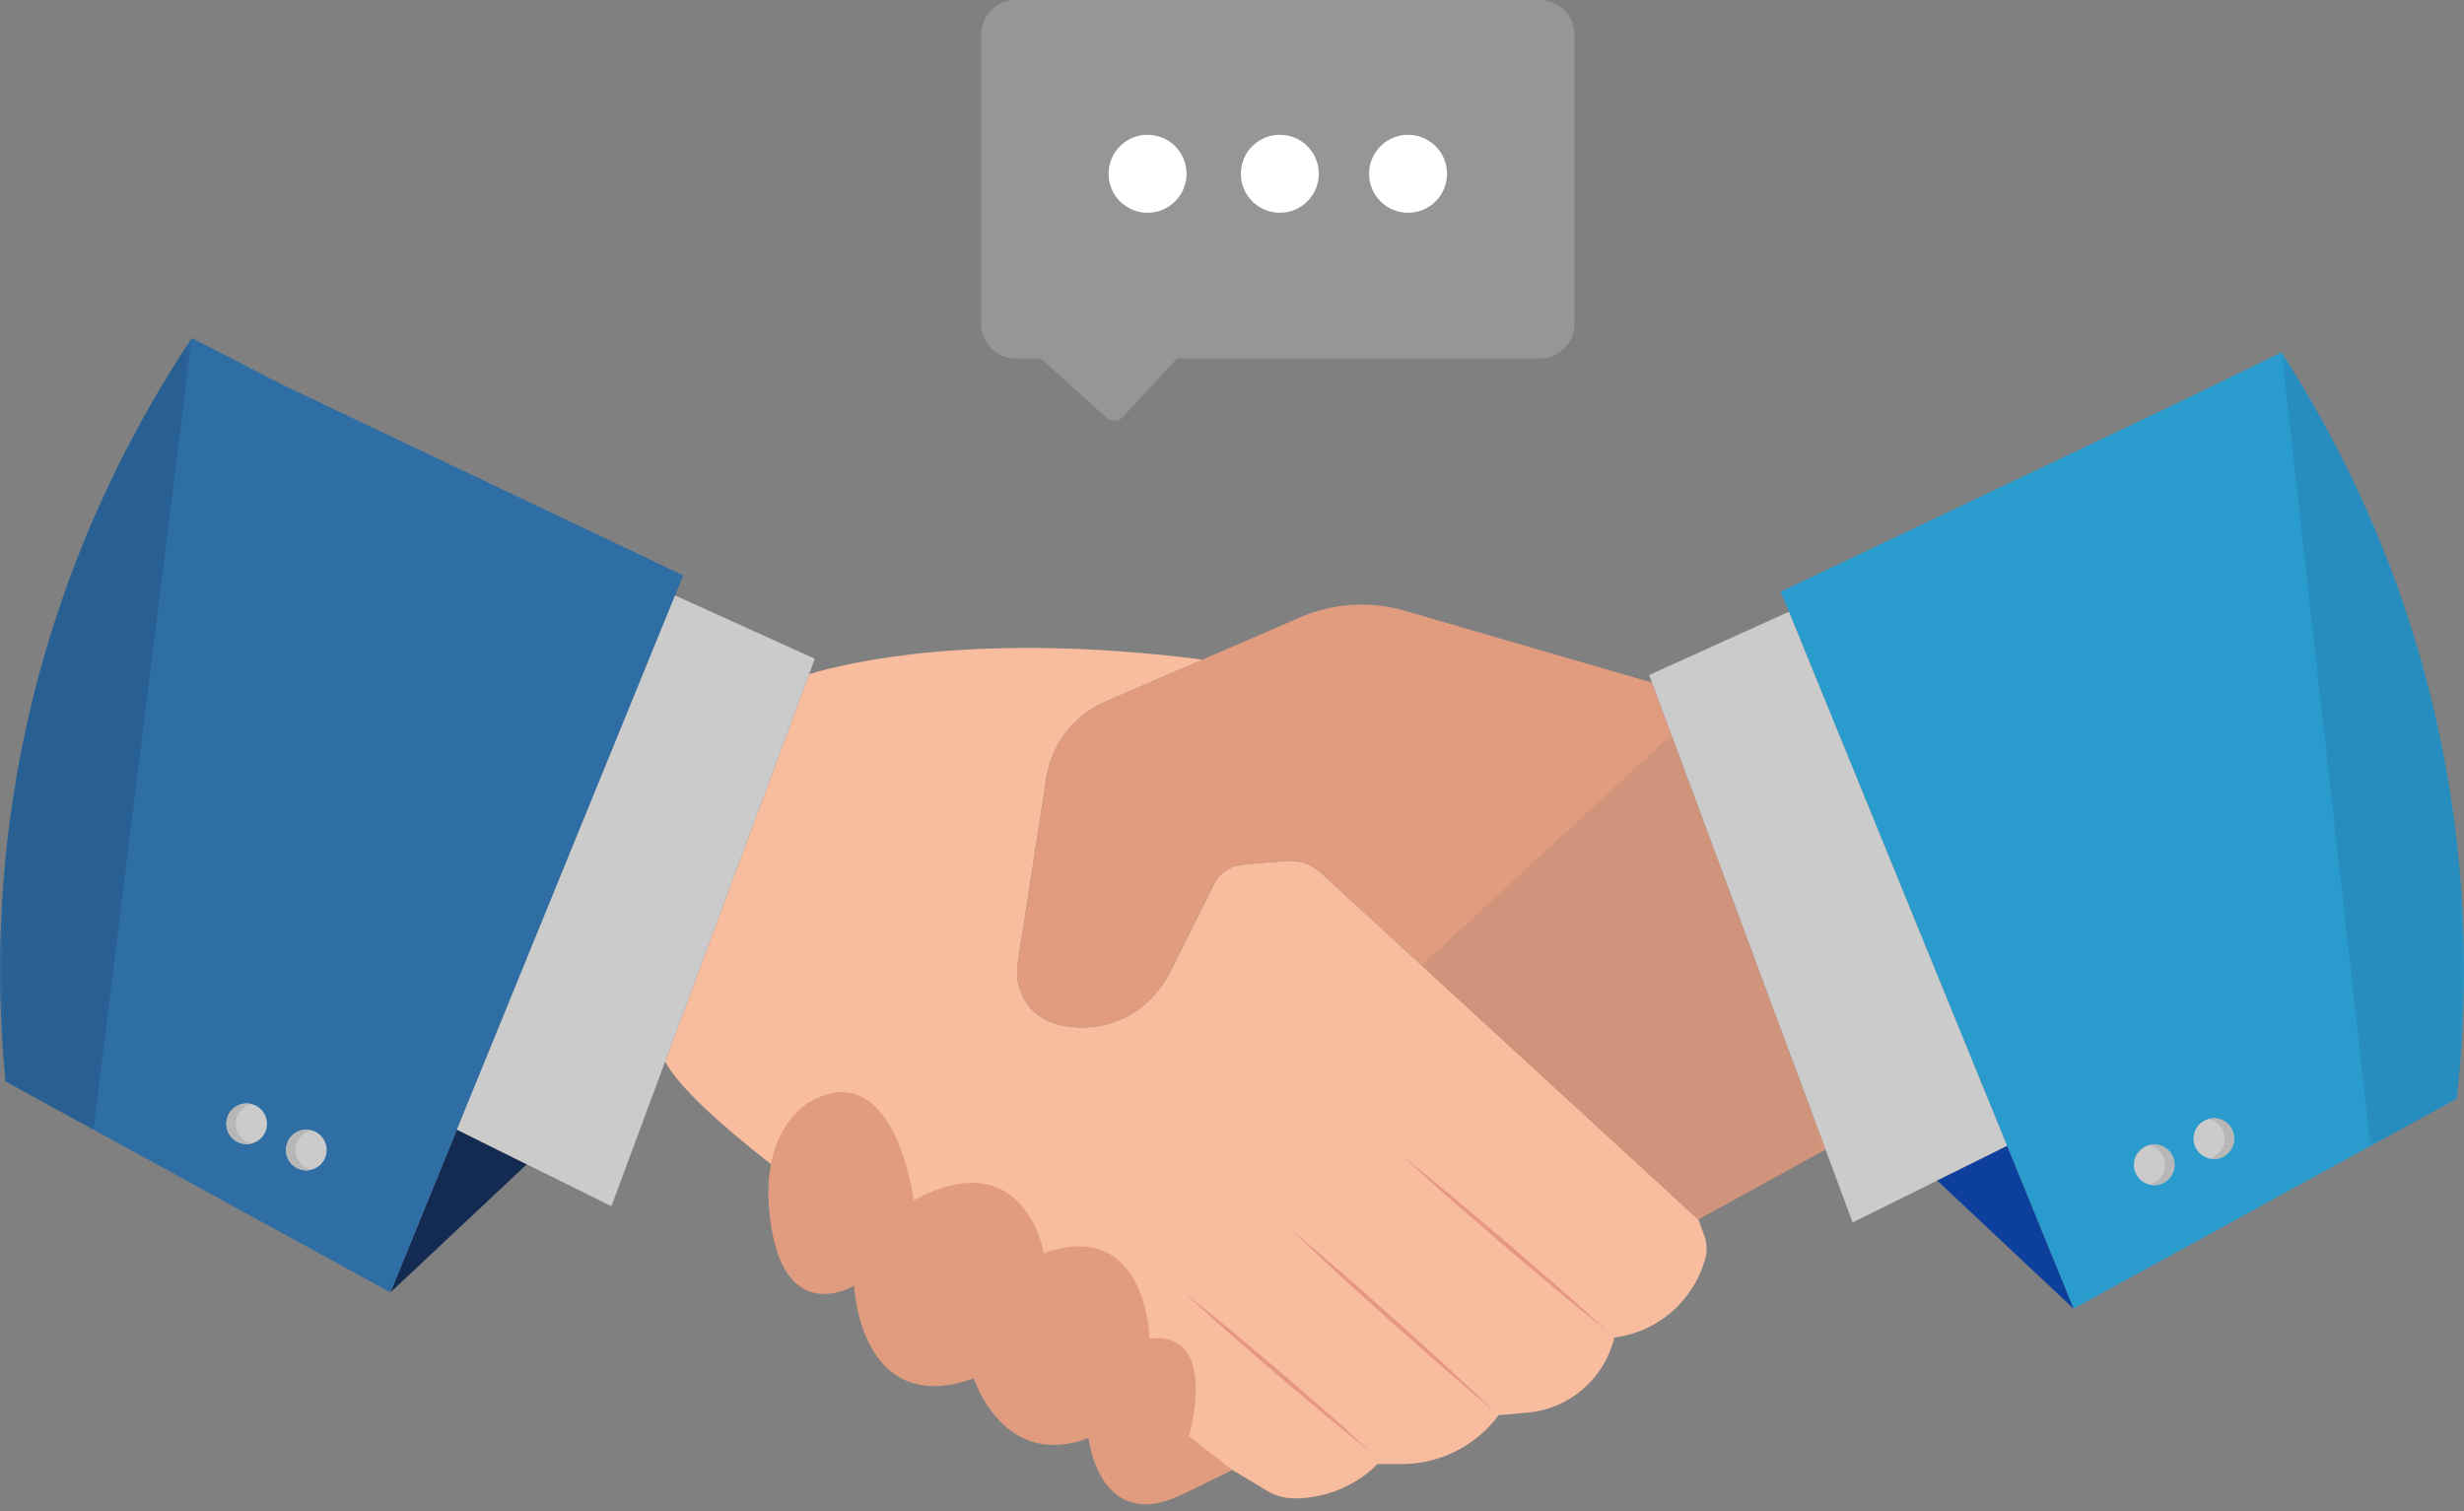<svg width="287" height="176" viewBox="0 0 287 176" fill="none" xmlns="http://www.w3.org/2000/svg">
<rect x="0" y="0" width="287" height="176" fill="#808080" stroke="none"/>
<path d="M198.532 143.976C198.35 143.466 198.11 142.809 197.82 142.032L197.813 142.035L153.845 101.648C152.747 100.641 151.277 100.141 149.793 100.27L144.687 100.714C143.289 100.835 142.055 101.674 141.427 102.93L136.277 113.231C135.346 115.091 133.948 116.675 132.219 117.828C129.402 119.706 125.758 120.142 122.707 119.162C119.814 118.233 118.071 115.274 118.535 112.269L121.874 90.633C122.485 86.676 125.085 83.311 128.759 81.72L140.064 76.826C113.888 73.491 98.662 77.175 94.246 78.522L77.473 123.648C83.789 135.245 137.913 167.867 147.598 173.642C148.565 174.217 149.665 174.521 150.789 174.521C154.413 174.521 157.886 173.082 160.448 170.521H163.269C167.72 170.521 171.905 168.411 174.554 164.835L177.946 164.527C182.837 164.083 186.897 160.562 188.03 155.783C193.12 155.146 197.316 151.486 198.638 146.529C198.863 145.686 198.826 144.797 198.532 143.976Z" fill="#F8BC9F"/>
<path d="M187.277 155.092C185.233 153.463 183.203 151.815 181.194 150.143L175.196 145.093L169.272 139.958C167.306 138.235 165.36 136.488 163.433 134.722C165.478 136.35 167.508 137.998 169.518 139.67L175.514 144.72L181.439 149.857C183.405 151.579 185.349 153.326 187.277 155.092Z" fill="#E59684"/>
<path d="M174.148 164.463C172.116 162.767 170.1 161.051 168.107 159.313L162.152 154.065L156.274 148.733C154.324 146.945 152.395 145.133 150.484 143.301C152.516 144.996 154.532 146.713 156.526 148.451L162.479 153.7L168.357 159.033C170.307 160.821 172.236 162.633 174.148 164.463Z" fill="#E59684"/>
<path d="M159.668 169.116C157.804 167.642 155.956 166.148 154.128 164.632L148.675 160.048L143.295 155.378C141.511 153.81 139.748 152.219 138.001 150.606C139.866 152.08 141.714 153.574 143.541 155.091L148.994 159.675L154.373 164.346C156.157 165.913 157.921 167.504 159.668 169.116Z" fill="#E59684"/>
<path d="M61.357 135.607L45.477 150.527L53.218 131.574L61.357 135.607Z" fill="#132A52"/>
<path d="M45.477 150.526L79.583 67.021L32.959 44.841L22.346 39.373C13.693 52.378 7.267 66.871 3.58 82.36C3.301 83.535 3.039 84.717 2.791 85.904C2.748 86.109 2.708 86.316 2.667 86.521C2.467 87.506 2.275 88.492 2.096 89.485C2.041 89.788 1.99 90.092 1.938 90.396C1.783 91.29 1.636 92.188 1.5 93.088C1.445 93.454 1.392 93.821 1.339 94.188C1.219 95.031 1.107 95.875 1.002 96.722C0.952 97.13 0.902 97.537 0.855 97.945C0.763 98.759 0.68 99.576 0.603 100.396C0.562 100.827 0.519 101.258 0.483 101.691C0.413 102.504 0.356 103.319 0.302 104.136C0.274 104.569 0.24 105.001 0.217 105.435C0.168 106.296 0.133 107.162 0.102 108.029C0.087 108.414 0.066 108.797 0.056 109.183C0.02 110.43 0 111.681 0 112.935C0 114.058 0.016 115.175 0.045 116.291C0.067 117.165 0.104 118.036 0.144 118.905C0.153 119.115 0.158 119.326 0.169 119.536C0.278 121.691 0.439 123.833 0.647 125.96L45.477 150.526Z" fill="#2E6EA5"/>
<path d="M78.63 69.353L53.218 131.573L71.212 140.489L77.473 123.647L94.247 78.522L94.913 76.727L78.63 69.353Z" fill="#CBCBCB"/>
<mask id="mask0_427_1942" style="mask-type:luminance" maskUnits="userSpaceOnUse" x="0" y="39" width="23" height="93">
<path d="M0 39.382H22.341V131.573H0V39.382Z" fill="white"/>
</mask>
<g mask="url(#mask0_427_1942)">
<g opacity="0.21">
<path d="M2.915 127.204L10.89 131.573L15.709 92.765L22.341 39.383C14.142 51.706 7.949 65.364 4.186 79.941L3.581 82.355C3.581 82.356 3.58 82.358 3.58 82.36C3.3 83.536 3.038 84.718 2.79 85.905C2.748 86.109 2.709 86.317 2.667 86.521C2.466 87.505 2.275 88.493 2.096 89.484C2.041 89.788 1.991 90.092 1.938 90.396C1.783 91.29 1.637 92.187 1.5 93.087C1.444 93.454 1.391 93.82 1.339 94.188C1.218 95.031 1.106 95.875 1.002 96.723C0.951 97.131 0.902 97.537 0.856 97.945C0.763 98.76 0.681 99.577 0.602 100.397C0.561 100.827 0.519 101.258 0.482 101.691C0.414 102.503 0.357 103.319 0.302 104.135C0.273 104.569 0.241 105.001 0.216 105.435C0.167 106.297 0.133 107.163 0.101 108.028C0.087 108.413 0.067 108.798 0.055 109.183C0.021 110.431 0 111.68 0 112.936C0 114.057 0.017 115.175 0.044 116.292C0.067 117.164 0.103 118.035 0.143 118.904C0.152 119.116 0.158 119.326 0.169 119.536C0.277 121.692 0.438 123.833 0.648 125.961L2.915 127.204Z" fill="#132A52"/>
</g>
</g>
<path d="M33.313 133.942C33.313 135.251 34.373 136.311 35.682 136.311C36.99 136.311 38.05 135.251 38.05 133.942C38.05 132.634 36.99 131.574 35.682 131.574C34.373 131.574 33.313 132.634 33.313 133.942Z" fill="#CBCBCB"/>
<path d="M26.366 130.89C26.366 132.198 27.426 133.258 28.734 133.258C30.042 133.258 31.102 132.198 31.102 130.89C31.102 129.581 30.042 128.521 28.734 128.521C27.426 128.521 26.366 129.581 26.366 130.89Z" fill="#CBCBCB"/>
<path d="M35.682 131.574C35.873 131.574 36.057 131.602 36.235 131.644C35.195 131.895 34.419 132.824 34.419 133.942C34.419 135.059 35.195 135.989 36.235 136.239C36.057 136.282 35.873 136.311 35.682 136.311C34.374 136.311 33.313 135.25 33.313 133.942C33.313 132.634 34.374 131.574 35.682 131.574Z" fill="#B7B7B7"/>
<path d="M28.734 128.52C28.925 128.52 29.109 128.549 29.287 128.591C28.247 128.842 27.471 129.772 27.471 130.889C27.471 132.007 28.247 132.936 29.287 133.187C29.109 133.229 28.925 133.257 28.734 133.257C27.426 133.257 26.366 132.197 26.366 130.889C26.366 129.581 27.426 128.52 28.734 128.52Z" fill="#B7B7B7"/>
<path d="M207.417 68.916L241.523 152.422L286.142 127.972C286.704 123.033 287 118.017 287 112.936C287 86.574 279.219 61.952 265.744 41.044L254.041 46.735L207.417 68.916Z" fill="#299BCC"/>
<path d="M208.369 71.248L192.086 78.622L215.788 142.384L233.782 133.468L208.369 71.248Z" fill="#CBCBCB"/>
<path d="M225.644 137.502L241.523 152.422L233.782 133.47L225.644 137.502Z" fill="#0D3F9D"/>
<mask id="mask1_427_1942" style="mask-type:luminance" maskUnits="userSpaceOnUse" x="265" y="41" width="23" height="93">
<path d="M265.754 41.059H287V133.469H265.754V41.059Z" fill="white"/>
</mask>
<g mask="url(#mask1_427_1942)">
<g opacity="0.14">
<path d="M286.143 127.972C286.705 123.034 287 118.018 287 112.936C287 86.581 279.223 61.963 265.754 41.058L276.111 133.469L286.143 127.972Z" fill="#173568"/>
</g>
</g>
<path d="M253.285 135.669C253.285 136.977 252.225 138.038 250.917 138.038C249.608 138.038 248.548 136.977 248.548 135.669C248.548 134.361 249.608 133.3 250.917 133.3C252.225 133.3 253.285 134.361 253.285 135.669Z" fill="#CBCBCB"/>
<path d="M260.233 132.616C260.233 133.925 259.173 134.985 257.865 134.985C256.556 134.985 255.496 133.925 255.496 132.616C255.496 131.308 256.556 130.248 257.865 130.248C259.173 130.248 260.233 131.308 260.233 132.616Z" fill="#CBCBCB"/>
<path d="M250.917 133.3C250.725 133.3 250.542 133.329 250.365 133.372C251.404 133.621 252.18 134.552 252.18 135.669C252.18 136.786 251.404 137.717 250.365 137.966C250.542 138.009 250.725 138.038 250.917 138.038C252.225 138.038 253.285 136.977 253.285 135.669C253.285 134.361 252.225 133.3 250.917 133.3Z" fill="#B7B7B7"/>
<path d="M257.865 130.248C257.673 130.248 257.49 130.276 257.313 130.319C258.352 130.569 259.128 131.499 259.128 132.616C259.128 133.733 258.352 134.664 257.313 134.913C257.49 134.956 257.673 134.985 257.865 134.985C259.173 134.985 260.233 133.925 260.233 132.616C260.233 131.308 259.173 130.248 257.865 130.248Z" fill="#B7B7B7"/>
<path d="M194.674 85.586L192.415 79.507L163.609 71.134C159.587 69.966 155.283 70.236 151.44 71.901L140.065 76.825L128.759 81.719C125.085 83.31 122.485 86.675 121.874 90.632L118.536 112.269C118.071 115.274 119.814 118.233 122.708 119.162C125.757 120.142 129.401 119.705 132.219 117.828C133.947 116.675 135.346 115.09 136.276 113.23L141.427 102.93C142.054 101.674 143.289 100.834 144.688 100.713L149.793 100.269C151.278 100.141 152.747 100.641 153.844 101.648L197.812 142.036L197.82 142.032L212.63 133.893L194.674 85.586Z" fill="#E19C80"/>
<mask id="mask2_427_1942" style="mask-type:luminance" maskUnits="userSpaceOnUse" x="165" y="85" width="48" height="58">
<path d="M165.589 85.585H212.631V142.032H165.589V85.585Z" fill="white"/>
</mask>
<g mask="url(#mask2_427_1942)">
<g opacity="0.14">
<path d="M165.59 112.437L197.82 142.032L212.63 133.892L194.675 85.585L165.59 112.437Z" fill="#606060"/>
</g>
</g>
<path d="M105.9 140.59C105.205 141.873 104.43 143.106 103.662 144.341C102.869 145.562 102.082 146.786 101.215 147.959C101.91 146.676 102.686 145.444 103.455 144.209C104.248 142.989 105.035 141.764 105.9 140.59Z" fill="#FF735D"/>
<path d="M120.586 147.959C119.728 149.754 118.787 151.503 117.852 153.255C116.892 154.995 115.939 156.738 114.902 158.435C115.76 156.639 116.701 154.891 117.636 153.139C118.596 151.399 119.549 149.657 120.586 147.959Z" fill="#FF735D"/>
<path d="M133.219 157.171C132.536 158.658 131.77 160.099 131.011 161.546C130.226 162.977 129.449 164.414 128.587 165.804C129.268 164.317 130.036 162.875 130.795 161.43C131.579 159.998 132.358 158.563 133.219 157.171Z" fill="#FF735D"/>
<path d="M94.425 128.274C94.425 128.274 87.951 131.432 89.846 142.959C91.742 154.487 99.479 149.749 99.479 149.749C99.479 149.749 100.163 165.277 113.428 160.54C113.428 160.54 116.849 171.279 126.798 167.488C126.798 167.488 128.024 178.762 137.685 174.067L143.536 171.226L138.483 167.278C138.483 167.278 142.115 154.96 133.904 155.908C133.904 155.908 133.587 141.696 121.587 145.96C121.587 145.96 119.376 132.852 106.427 139.8C106.427 139.8 104.269 122.851 94.425 128.274Z" fill="#E19C80"/>
<path d="M179.346 0H118.324C116.087 0 114.273 1.813 114.273 4.05V37.712C114.273 39.948 116.087 41.762 118.324 41.762H121.233L128.85 48.638C129.418 49.15 130.29 49.111 130.809 48.549L137.074 41.762H179.346C181.582 41.762 183.396 39.948 183.396 37.712V4.05C183.396 1.813 181.582 0 179.346 0Z" fill="#969696"/>
<path d="M138.204 20.241C138.204 22.748 136.171 24.781 133.664 24.781C131.156 24.781 129.124 22.748 129.124 20.241C129.124 17.733 131.156 15.7 133.664 15.7C136.171 15.7 138.204 17.733 138.204 20.241Z" fill="white"/>
<path d="M153.612 20.241C153.612 22.748 151.58 24.781 149.073 24.781C146.565 24.781 144.532 22.748 144.532 20.241C144.532 17.733 146.565 15.7 149.073 15.7C151.58 15.7 153.612 17.733 153.612 20.241Z" fill="white"/>
<path d="M168.546 20.241C168.546 22.748 166.513 24.781 164.005 24.781C161.498 24.781 159.466 22.748 159.466 20.241C159.466 17.733 161.498 15.7 164.005 15.7C166.513 15.7 168.546 17.733 168.546 20.241Z" fill="white"/>
</svg>
